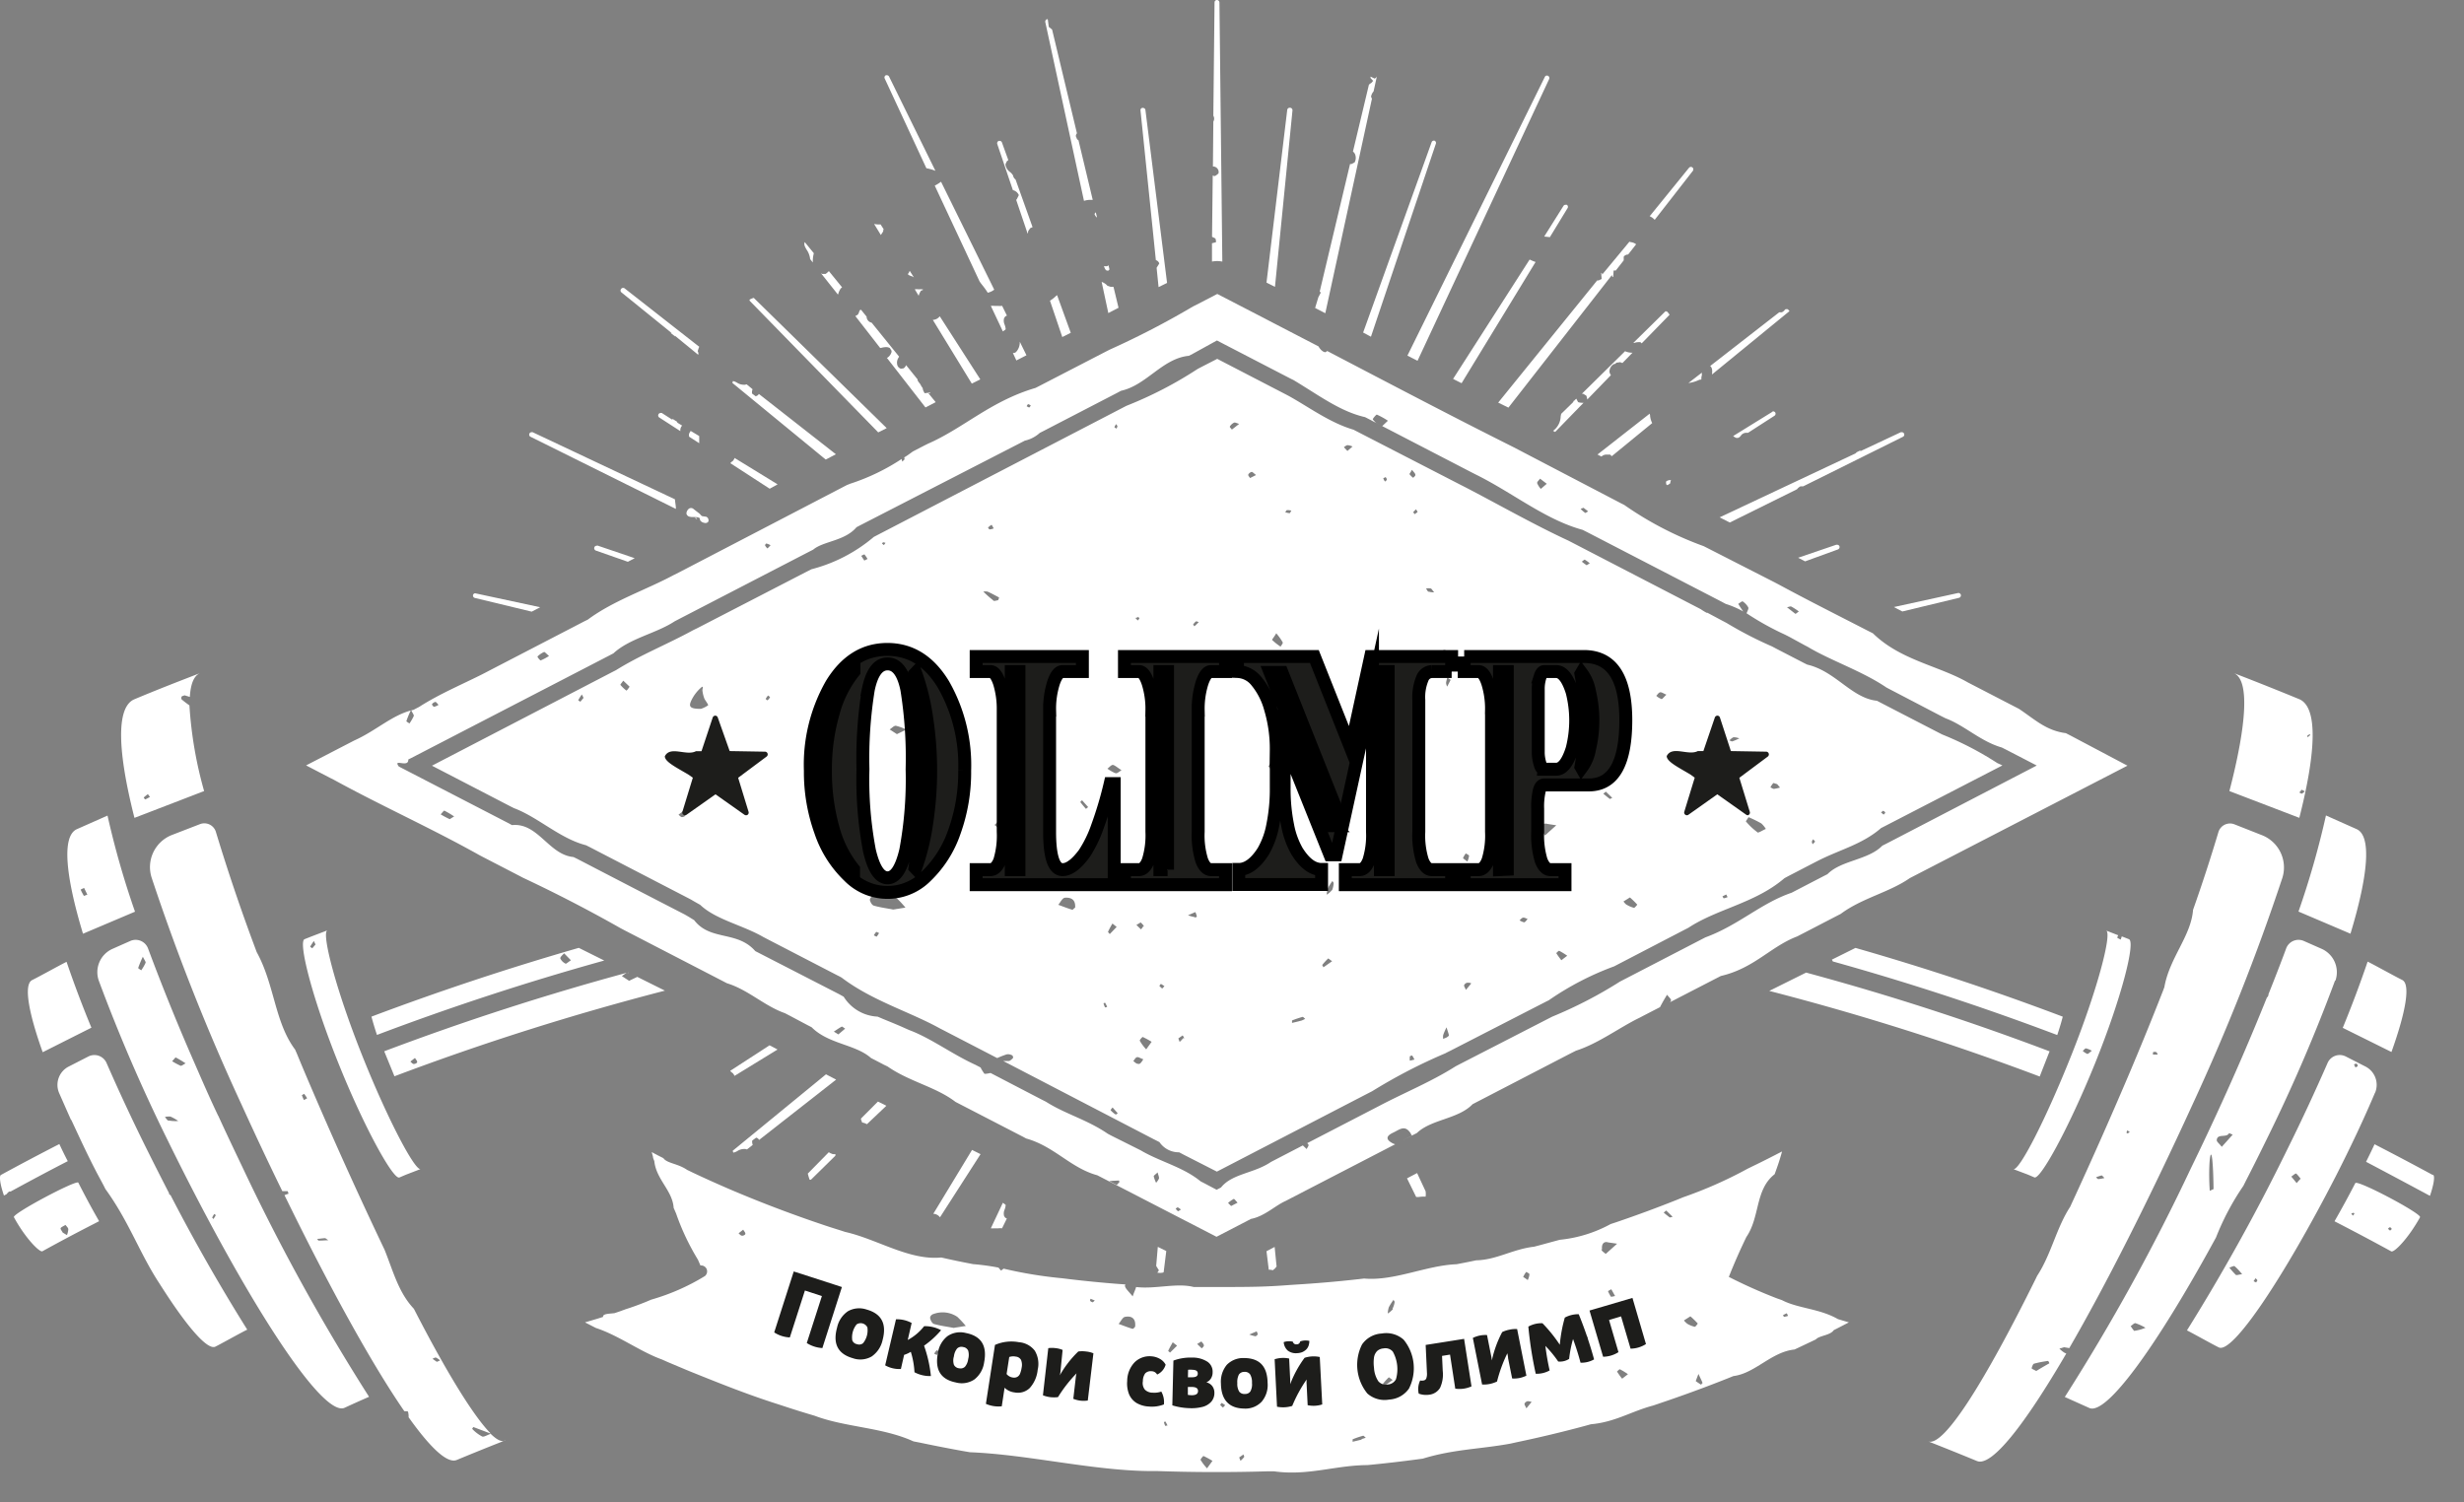 <svg width="82" height="50" fill="none" xmlns="http://www.w3.org/2000/svg"><rect width="100%" height="100%" fill="#808080" stroke="none"/><path d="M66.468 25.395a10.677 10.677 0 00-1.835-.952l-.127-.065-1.912-.988-.13-.068c-.847-.088-1.377-.986-2.323-1.204l-.102-.051-.938-.485-.132-.07a12.865 12.865 0 01-1.514-.782l-.141-.074-.53-.283.044.022h-.03a1.719 1.719 0 01-.198-.121l-4.278-2.216-.136-.07c-1.13-.522-2.394-1.241-3.436-1.78l-.127-.064-3.445-1.774-.136-.07c-.796-.233-1.51-.771-2.174-1.134l-.102-.053-2.258-1.17-.458.235-.195.102c-.746.488-1.54.899-2.369 1.226l-.104.054-8.189 4.25-.113.059a5.224 5.224 0 01-2.075 1.076l-.147.074-3.648 1.884-.144.07c-.847.465-1.757.825-2.564 1.329l-.127.065-6 3.116L17 26.843l.105.053c.799.298 1.53 1.012 2.394 1.233l.136.068 3.352 1.736.14.082.173.097c.517.493 1.412.674 2.098 1.07l.136.071 2.338 1.21c.048.022.093.048.138.073 1.005.765 2.259 1.133 3.256 1.683l.132.068 1.788.926c.104-.047.21-.089.319-.124.06-.009.12.002.172.03.023 0 .048.074.037.089-.011.014-.093.102-.141.102h-.187l5.015 2.606.184.093a.779.779 0 00.657.34l.145.077 1.11.566 5.042-2.612.127-.065c.778-.481 1.59-.903 2.432-1.26.048-.026.096-.051.146-.074l3.146-1.615c.048-.025.096-.05.147-.073a9.65 9.65 0 012.182-1.133l.147-.077 2.18-1.133.144-.074c.969-.637 2.223-.815 3.197-1.651l.127-.068.94-.487.113-.057c.714-.351 1.431-.53 2.033-1.054l.133-.068 3.905-2.017-.04-.02-.13-.059zm-47.155-2.04c-.025-.02-.073-.048-.07-.053.037-.066.077-.129.12-.19l.057.113-.107.13zm1.533-.373a1.17 1.17 0 01-.2-.19c0-.02.062-.09.096-.139l.211.201c-.042.057-.059.09-.101.128h-.006zm1.85 4.212c-.04 0-.077-.051-.116-.08l.155-.121c.031.054.076.096.074.136-.003.04-.076.065-.113.065zm.867-3.72a.906.906 0 01-.238.117c-.358 0-.42-.068-.316-.284.07-.145.166-.277.283-.388.152-.147.079 0 .084.06.01.097.034.192.07.283.04.07.14.198.117.218v-.005zm1.976-.172c-.02 0-.06-.04-.056-.046a.853.853 0 01.076-.11.583.583 0 01.068.054c-.017.042-.051.073-.08.107l-.008-.005zm1.917 3.569c-.03 0-.104-.093-.16-.147.08-.06.162-.116.248-.168 0 0 .076.071.147.14-.088.081-.147.158-.226.18l-.009-.005zm.283-3.014c-.074-.043-.161-.102-.18-.17-.02-.068.081-.116.126-.176l.226.236c-.065.048-.141.127-.16.116l-.012-.006zm5.257-6.402l.074.13a.458.458 0 01-.133.034c-.02 0-.06-.056-.053-.065a.61.61 0 01.124-.093l-.012-.006zm-3.617.59a.455.455 0 01.09.022l-.053.074a.417.417 0 01-.065-.057s.031-.034.04-.034l-.012-.006zm-.615.611l-.102-.156a.534.534 0 01.105-.05c.038.048.073.099.104.152l-.107.054zm.398 12.512s-.054-.025-.082-.04a.847.847 0 01.082-.116l.093.04a.936.936 0 01-.082.122l-.011-.006zm.565-.898c-.22-.042-.438-.07-.647-.13-.062-.017-.118-.12-.133-.193a.187.187 0 01.119-.141.881.881 0 01.785.096c.1.095.194.197.282.303l-.406.065zm.121-5.838l-.24-.156c.068-.042.144-.13.206-.122.12.029.236.071.345.128l-.31.15zm1.07-2.187c0-.04 0-.088.023-.133.048.074.093.15.144.232-.028.046-.048.08-.07.11a1.176 1.176 0 01-.083-.203l-.014-.006zm.528 5.949a.633.633 0 01-.147.125c-.033-.046-.107-.111-.093-.136.014-.026.102-.077.181-.125.042.08.088.133.073.153l-.014-.017zm-.313-4.357s-.054-.028-.082-.045l.381-.442.136.133a3.92 3.92 0 01-.421.371l-.014-.017zm1.912-3.864a3.914 3.914 0 01-.32-.283.357.357 0 01.142 0c.132.057.254.128.38.193 0 .03-.019.062-.03.093-.045.003-.127.037-.158.014l-.014-.017zm.211 7.592c-.045 0-.104-.07-.158-.11.06-.054.11-.128.184-.153.073-.026.113.056.228.116-.101.088-.166.153-.24.164l-.014-.017zm3.877-13.47l.054.083c0 .028-.02.06-.028.087-.026-.017-.071-.036-.071-.053a.457.457 0 01.06-.1l-.015-.017zm-1.47 7.824l.025.08-.071.05-.08-.093.125-.037zm-1.311 7.473a.15.15 0 01-.085-.048v-.068l.141.057c-.002.045-.025.079-.042.076l-.014-.017zm1.412.816s-.057.074-.08.068c-.157-.046-.31-.108-.465-.164.07-.083.133-.224.217-.235.22-.017.37.07.342.348l-.014-.017zm-.082-1.023c-.133-.167-.235-.249-.257-.345-.023-.097.102-.14.16-.207.074.054.204.102.213.164.008.063-.04.215-.102.405l-.014-.017zm.457-2.266a4.66 4.66 0 01-.189-.227s.037-.04.06-.059l.203.227-.074.06zm.633 6.603a.747.747 0 01-.048-.133.306.306 0 01.053-.017c.023.042.046.085.068.133a.158.158 0 01-.06.023l-.013-.006zm.099-2.504c.045-.1.098-.195.15-.283l.14.113-.231.24c-.009-.025-.05-.053-.045-.064l-.014-.006zm.234 6.06a.91.91 0 01-.147-.131.521.521 0 01.068-.09l.17.192c-.018.017-.063.06-.077.034l-.014-.006zm0-11.351a1.409 1.409 0 01-.251-.145c.062-.045.132-.133.186-.125.054.009.15.088.282.176-.09.06-.152.113-.189.1l-.028-.006zm.935 5.098c0 .032-.043.071-.068.105l-.153-.147.142-.085c.056.057.101.096.107.142l-.028-.015zm-.178-10.305c.022 0 .04.04.059.062l-.056.068-.082-.087c.053 0 .084-.032.107-.029l-.028-.014zm0 14.883c-.046 0-.1-.057-.147-.09.04-.046.068-.111.118-.128.051-.017.108.031.215.068-.056.09-.099.156-.15.156l-.036-.006zm.282-.481a1.476 1.476 0 01-.212-.284c-.014-.028.088-.13.096-.127.102.047.201.101.297.161l-.18.25zm.534-2.023a.588.588 0 01-.096-.09s.048-.066.053-.063c.04.023.079.047.116.074l-.073.079zm.697 1.651a.818.818 0 01-.118.125l-.043-.116.144-.1c.034.046.06.1.046.1l-.029-.009zm.373-4.03a1.298 1.298 0 01-.212-.06l.243-.105a.38.38 0 01.04.108c.028.037-.006.07-.043.07l-.028-.014zm0-9.674c0-.02-.048-.051-.04-.063a.463.463 0 01.094-.104s.045 0 .09.028l-.144.139zm4.605 3.75c.02-.034.074-.053.11-.082a.302.302 0 01.026.088c-.01.05-.027.1-.05.144-.03.066-.066.13-.1.193v-.164a.633.633 0 01.054-.165l-.04-.014zm-1.519-7.62c.048 0 .095.005.141.017-.025.04-.042.085-.059.085a.657.657 0 01-.144-.03c.02-.026.037-.069.062-.072zm-.361 4.1c.08.092.153.193.214.3.017.034-.045.096-.07.144a1.874 1.874 0 01-.283-.224c-.002-.017.071-.102.139-.22zm-1.477-6.78c-.023-.033-.08-.084-.068-.101a.334.334 0 01.139-.128c.033-.017.096.02.172.04l-.243.19zm.604 1.612c-.022-.036-.07-.085-.059-.113a.172.172 0 01.116-.09c.028 0 .07.05.144.104l-.2.1zm.754 9.736a.779.779 0 01-.138-.133c0-.017.04-.068.099-.155.033.067.061.137.084.21.009.022-.022.053-.045.078zm.223-.878a.636.636 0 01-.042-.13s.042-.031.065-.045a.541.541 0 01.06.121s-.04.032-.077.054h-.006zm.093-1.04a.902.902 0 01.215-.178c.034 0 .119.077.232.156-.096.06-.198.106-.305.139-.034.006-.088-.077-.136-.116h-.006zm.636 10.24c-.102.03-.206.052-.308.077v-.082c.115-.046.233-.086.353-.119.017 0 .048.034.085.065a.92.92 0 01-.125.06h-.005zm.734-1.772c0-.029-.045-.068-.034-.083a2.01 2.01 0 01.198-.215l.127.094-.291.204zm.282-2.567a.67.67 0 01-.17.148.831.831 0 01.035-.21c.046-.087.099-.17.158-.25 0 .026.04.054.037.077a.72.72 0 01-.051.235h-.009zm.167-3.065a.414.414 0 01-.04-.107s.046-.032.071-.046c.025-.014.02.054.031.08l-.062.073zm.234-11.679c.04-.025.08-.065.122-.068a.528.528 0 01.166.045l-.17.148-.118-.125zm.342 9.271c-.031 0-.07-.048-.104-.073.047-.034.087-.085.14-.1.054-.014.085.043.164.086a.912.912 0 01-.18.087h-.02zm.762.408a.531.531 0 01-.14-.11c.041-.034.084-.097.126-.097.098.014.193.042.283.083-.175.09-.226.136-.249.124h-.02zm.26-8.543a.39.39 0 01-.054-.102l.082-.04c.014.029.04.057.037.08-.003.022-.023.042-.045.062h-.02zm.339 11.121l-.248-.139c.132-.04.262-.088.395-.119.03 0 .073.043.113.068l-.26.19zm.55-11.52c.063.082.114.121.125.172.011.051-.045.074-.07.11a.565.565 0 01-.125-.124c.006-.023.05-.074.09-.159h-.02zm-.058 19.68a.748.748 0 010-.139c0-.017.076-.037.08-.03.027.042.052.086.073.132l-.153.037zm.164-18.189c-.017-.022-.054-.056-.048-.068a.584.584 0 01.093-.093l.051.09-.096.071zm.455 2.58c-.037-.019-.054-.07-.077-.107a.42.42 0 01.147 0c.037 0 .06.063.122.13a.681.681 0 01-.173-.022h-.02zm.655 14.793c-.02.043-.108.063-.164.09a.401.401 0 010-.127c.03-.088.069-.175.113-.257.048.178.09.246.07.294h-.02zm-.031-11.634a.332.332 0 01-.037-.124c.009-.06.023-.12.042-.179l.11.08-.115.223zm-.1-1.04c-.05-.022-.078-.087-.115-.132.045-.017.096-.051.138-.046.085.031.166.07.243.117-.155.025-.223.062-.265.062zm.625 6.754a.675.675 0 01.096-.162c.037.026.104.051.107.08a.652.652 0 01-.056.192c-.08-.065-.153-.107-.147-.124v.014zm.099 4.38c-.031-.077-.07-.123-.06-.157a.145.145 0 01.105-.082c.04 0 .087 0 .133.023l-.178.215zm1.663-8.343a.563.563 0 01.113-.068l.065.068a.602.602 0 01-.122.06s-.036-.054-.056-.074v.014zm.282 6.096a.468.468 0 01-.16-.068c.036-.031.067-.076.112-.088.045-.011.088.02.156.04-.037.04-.068.102-.097.102l-.01.014zm.565-3.037c-.028-.192.068-.283.2-.24l.297.045-.378.34c-.023-.063-.11-.105-.116-.159l-.003.014zm.308 1.587a.96.96 0 01-.113-.204s.073-.043.11-.063c.037.066.076.133.124.224a.671.671 0 01-.118.028l-.003.015zm.358 2.71a2.618 2.618 0 01-.17-.237s.08-.085.097-.077c.093.048.183.103.268.164l-.195.15zm.842-13.146a1.557 1.557 0 01-.161-.119c.034-.023.085-.074.099-.065a1 1 0 01.166.122c-.062.03-.104.068-.104.062zm.773 7.778c-.076-.053-.146-.116-.22-.175l.085-.068.215.207c-.04.014-.08.045-.09.037h.01zm.81 3.626a.928.928 0 01-.25-.104c-.046-.023-.074-.071-.11-.108l.217-.136c.086.076.168.156.245.24 0 0-.09.114-.112.108h.01zm.913-6.948a.566.566 0 01-.18-.11c.042-.04.078-.108.13-.117.05-.008.112.04.208.08-.085.073-.136.155-.17.147h.012zm2.064 6.631s-.042-.065-.04-.068l.125-.062.045.088a.58.58 0 01-.141.042h.011zm.282-5.223c-.022 0-.059-.023-.09-.034a.452.452 0 01.13-.105c.037 0 .093 0 .198.037-.076.04-.154.073-.235.102h-.003zm.848 3.028a2.206 2.206 0 01-.393-.369l.09-.138c.145.06.287.13.424.207.06.053.11.115.152.184-.104.042-.245.141-.285.116h.012zm.55-1.448c-.04 0-.082-.034-.124-.05a.592.592 0 01.096-.145c.017 0 .082.023.127.037l.096.113c-.068.02-.137.035-.206.045h.011zm1.282 1.841a.202.202 0 01-.028-.085.205.205 0 01.045-.079l.065.077-.082.087zm2.36-.985l-.087-.074.076-.057c.023.02.063.04.065.063.003.022-.036.045-.053.068zm-7.09 6.232l-.178.093.178-.093zM43.978 11.589l.178.093-.178-.093zM32.723 35.58l.25.128-.25-.128zm36.143-11.12l-.116-.06c-.66-.088-1.02-.448-1.562-.81l-.144-.074-1.411-.73-.139-.072c-.99-.566-2.245-.739-3.165-1.637l-.178-.09c-.991-.51-2.002-1.017-2.937-1.524l-.146-.077-2.22-1.133-.152-.077c-.94-.34-1.83-.803-2.649-1.376a2.337 2.337 0 01-.147-.074l-3.357-1.753-.141-.074c-2.096-1.048-4.157-2.133-6.235-3.218-.025.02-.042.037-.062.04-.073 0-.17-.088-.226-.193l-1.64-.85-.15-.079-1.579-.816-.706.366-.101.05c-.897.53-1.823 1.01-2.773 1.437l-.099.05-2.259 1.168-.11.056c-1.497.44-2.395 1.34-3.578 1.856l-.124.062-.251.13-.133.069c-.09.067-.18.133-.282.195 0 .028.02.057 0 .076a1.84 1.84 0 01-.07.066c0-.032-.023-.066-.015-.091a7.053 7.053 0 01-1.72.827l-.11.045-5.56 2.893-.197.099c-.935.501-2.008.85-2.86 1.484l-.11.054-3.076 1.595-.115.06c-.684.365-1.579.724-2.31 1.195l-.19.099c-.691.15-1.228.688-1.976 1.022l-.116.06-1.482.767.807.42.108.054c1.61.883 3.222 1.6 4.857 2.515l.118.062 1.211.626.113.06a47.35 47.35 0 013.253 1.682l.125.066L24 32.623l.192.1c.709.217 1.245.756 1.929.996l.192.1.565.3.132.068c.565.566 1.463.566 1.977 1.025l.133.068.305.159.113.054c.722.504 1.617.682 2.259 1.178l.143.074 2.11 1.09.099.054c.943.264 1.48.983 2.366 1.224l.127.065 3.843 1.983 1.028-.533.118-.062c.45-.085.808-.445 1.155-.598l.167-.087 3.479-1.8a.402.402 0 01-.113-.047c-.204-.116-.187-.23.036-.335.223-.104.399-.283.596.026 0 .023.028.045.04.068l-.322.164.37-.192.113-.057c.483-.462 1.378-.462 1.855-.96l.121-.063 3.126-1.62.19-.096c.745-.238 1.462-.78 2.111-1.094l.195-.102.494-.255a5.85 5.85 0 01.235-.413c.045.065.15.155.13.195a.327.327 0 01-.032.054l1.497-.773.195-.1c1.115-.26 1.654-.98 2.541-1.317l.192-.099 1.13-.586.127-.065c.711-.53 1.606-.709 2.298-1.19l.116-.06 7.127-3.682-1.934-1.023zm-9.25-4.272c.086.048.169.102.248.161-.062.045-.107.085-.113.08-.093-.069-.184-.145-.282-.219.056-.008.11-.04.146-.022zm-6.919-3.29l.156.12c-.034.017-.088.06-.102.05a1.132 1.132 0 01-.15-.132l.096-.037zm-1.445-.968l.223.17c-.082.07-.139.122-.198.17a.636.636 0 01-.121-.19c-.009-.045.062-.099.096-.15zm-17.036-2.478c.029 0 .057.025.088.042-.017.023-.034.065-.054.065-.02 0-.056-.025-.084-.04.017-.025.033-.067.05-.067zm-8.71 4.637a.59.59 0 01.138.056l-.102.108a.358.358 0 01-.079-.096c-.009-.029.031-.071.042-.068zm-7.396 3.608c.02 0 .082.066.161.134a1.66 1.66 0 01-.282.15.384.384 0 01-.105-.13.76.76 0 01.226-.154zm-3.62 1.663c.026 0 .06.054.105.097a.447.447 0 01-.15.065c-.023 0-.076-.071-.068-.085a.178.178 0 01.113-.077zm-.822.284h.02c.051.104.093.152.082.184-.04.087-.088.17-.144.249-.037-.028-.107-.062-.101-.08.04-.119.088-.235.143-.348v-.005zm1.296 3.617a3.036 3.036 0 01-.299-.159c.04-.042.108-.13.122-.124a3 3 0 01.327.195c-.087.048-.15.096-.15.088zM27.9 34.426l-.15-.094c.088-.056.172-.119.266-.167.017 0 .073.046.11.068l-.226.193zm9.264 5.01l-.245-.127c.104-.014.211-.014.319-.022l.017.05-.09.1zm1.412-.226a.567.567 0 01-.102.153 1.047 1.047 0 01-.079-.215c0-.026.057-.06.13-.13.02.093.054.147.043.192h.008zm.63 1.105a.63.63 0 01-.082-.09c.025-.018.06-.049.073-.043a.46.46 0 01.102.073.733.733 0 01-.102.06h.009zm1.765-.178l-.102-.102a.99.99 0 01.192-.136c.017 0 .082.082.124.127l-.214.11zm21.81-12.062l-.139.07c-.471.482-1.366.482-1.824.947l-.11.056-.951.493-.13.068c-1.04.357-1.757 1.077-2.875 1.488l-.141.073-2.561 1.326-.133.068c-.717.456-1.473.847-2.259 1.17l-.133.068-2.959 1.52-.121.063c-.808.513-1.694.873-2.519 1.306l-.104.054-2.321 1.201a.119.119 0 01.048.06c0 .036-.037.079-.065.135l-.127-.121-.901.467-.158.082c-.565.385-1.29.385-1.663.85l-.082.043-.065.033-.124-.065-.283-.15-.127-.065c-.55-.453-1.268-.632-1.892-.974l-.099-.057-.974-.487-.124-.066c-.695-.475-1.412-.654-2.056-1.065l-.15-.076-1.694-.881s-.194.045-.209.02a1.736 1.736 0 01-.124-.201l.082.042-.093-.05c-.048-.026-.099-.049-.147-.077-.782-.354-1.496-.895-2.216-1.162l-.147-.065c-.243-.11-.486-.207-.726-.306l-.178-.076a1.408 1.408 0 01-1.13-.663l-.143-.08-2.657-1.365-.142-.073c-.601-.689-1.496-.329-2.033-1.029l-.178-.11-.138-.08c-1.26-.648-2.465-1.274-3.575-1.85l-.127-.062c-.821-.073-1.18-1.152-2.047-1.062l-.096-.054-3.589-1.855-.082-.043c-.203-.283.334.063.317-.232l.101-.05 6.596-3.414.13-.068c.537-.499 1.432-.666 2.036-1.065l.141-.074 4.34-2.246.133-.068c.336-.284 1.053-.284 1.44-.745l.136-.071 5.34-2.745.126-.065a1.09 1.09 0 00.497-.258l.122-.062 2.456-1.272.127-.068c.847-.184 1.381-1.082 2.26-1.164l.146-.077.785-.433.124.065 2.324 1.204.102.05c.847.508 1.553 1.046 2.38 1.233l.136.07.384.202-.147-.076a.924.924 0 01-.116-.12c-.014-.016.116-.17.136-.16.127.057.25.125.367.203-.08.074-.15.144-.19.178l2.971 1.539.127.065c1.24.609 2.316 1.507 3.572 1.85l.139.07 4.478 2.317.144.077c.203.064.399.148.584.252a3.017 3.017 0 01-.166-.252s.13-.096.144-.085c.078.05.143.12.189.201.017.04-.017.1-.057.196.407.27.834.507 1.277.71l.14.071.52.284.102.053c.746.45 1.821.81 2.615 1.352l.133.07 1.694.884.141.071c.627.232 1.166.77 1.872.972l.178.09.985.51-5 2.598z" fill="#fff"/><path d="M32.104 25.644a5.857 5.857 0 01-.341 2.034 3.72 3.72 0 01-.935 1.479 1.807 1.807 0 01-1.99.402 1.807 1.807 0 01-.59-.402 3.684 3.684 0 01-.936-1.479 5.855 5.855 0 01-.344-2.034 5.412 5.412 0 01.703-2.872c.472-.773 1.09-1.159 1.86-1.159.772 0 1.39.386 1.862 1.16.499.871.745 1.866.711 2.871zm-4.382 1.913a6.92 6.92 0 01-.251-1.913 6.751 6.751 0 01.257-1.914c.132-.504.368-.973.691-1.38v-.045a3.369 3.369 0 00-.895 1.382 5.49 5.49 0 00-.336 1.957 5.559 5.559 0 00.328 1.947c.18.527.485 1.002.89 1.385v-.049a3.688 3.688 0 01-.684-1.37zm2.632-1.958a14.33 14.33 0 00-.175-2.654c-.116-.567-.33-.85-.641-.85s-.523.283-.641.85a14.291 14.291 0 00-.178 2.651c-.026.907.046 1.814.214 2.706.141.606.342.912.605.912.262 0 .46-.306.604-.912a12.96 12.96 0 00.212-2.703zm.482 1.816a11.614 11.614 0 000-3.541 7.556 7.556 0 00-.364-1.476l-.022.023c.3 2.14.3 4.31 0 6.45l.022.023c.17-.48.293-.975.364-1.48zm4.094-3.779v4.042c0 .85.145 1.264.433 1.264.22 0 .46-.182.723-.538.18-.278.327-.577.434-.89.171-.47.314-.95.427-1.436h.133v3.365h-4.594v-.501h.474c.127 0 .231-.1.31-.3.093-.313.132-.638.116-.964v-4.042a2.967 2.967 0 00-.124-.906c-.085-.253-.184-.38-.302-.38h-.474v-.501h3.535v.501h-.658c-.119 0-.22.127-.305.38-.09.293-.134.599-.127.906zm-1.019 5.306V22.35h-.257v6.592h.257zm5.964-5.306v4.042c-.016.324.025.648.119.958.079.204.183.306.31.306h.48v.501h-3.363v-.501h.483c.127 0 .232-.102.31-.306.095-.31.135-.634.12-.958v-4.042a2.875 2.875 0 00-.128-.906c-.085-.253-.183-.38-.302-.38h-.483v-.501h3.363v.501h-.48c-.118 0-.217.127-.302.38-.09.293-.133.599-.127.906zm-1.02 5.306V22.35H38.6v6.592h.257zm9.455-6.592h-.661a.352.352 0 00-.314.23 1.624 1.624 0 00-.118.716v4.382c-.016.324.024.648.118.958.08.204.184.306.314.306h.66v.501h-3.538v-.501h.475c.13 0 .231-.102.31-.306.094-.31.135-.634.119-.958v-4.767l-1.209 5.538h-.206l-1.525-3.805v1.564c-.004.426.035.852.119 1.27.055.297.16.585.308.849.254.405.525.609.819.609v.501h-2.756v-.501c.282 0 .564-.204.819-.609.15-.264.255-.55.31-.85.084-.418.124-.843.119-1.269v-1.23a4.68 4.68 0 00-.19-1.385 2.436 2.436 0 00-.477-.931.848.848 0 00-.624-.315v-.498h2.559l1.211 3.048.663-3.048h2.694v.501zm-3.912 5.127v-.736l-1.736-4.363h-.395l2.033 5.1h.099zm1.542-5.127v6.592h.257V22.35h-.257zm2.787-.501h3.987c.926 0 1.39.704 1.392 2.113 0 1.443-.411 2.163-1.234 2.161H51.39c-.074 0-.13.063-.164.19a2.38 2.38 0 00-.053.606v.76c-.015.323.024.646.115.957.08.204.181.306.31.306h.484v.501h-3.355v-.501h.477c.13 0 .235-.102.314-.306.094-.31.134-.634.118-.958v-4.042a2.875 2.875 0 00-.127-.906c-.084-.253-.186-.38-.305-.38h-.477v-.501zm1.435 7.081v-6.58h-.26v6.592l.26-.012zm1.228-3.33h.4c.21 0 .388-.228.529-.678a3.843 3.843 0 000-1.895c-.141-.45-.32-.677-.528-.677h-.401c-.054 0-.102.06-.138.176a1.315 1.315 0 00-.06.419v2.07c-.002.139.018.277.06.409.028.116.076.175.138.175zm1.508-.672c.15-.627.15-1.28 0-1.907a1.446 1.446 0 00-.266-.623l-.02.034a7.67 7.67 0 01.125 1.544 7.71 7.71 0 01-.124 1.54l.02.035c.136-.184.227-.397.265-.623z" fill="#1D1D1B" stroke="#000" stroke-width=".43" stroke-miterlimit="10"/><path d="M58.167 27.132a.093.093 0 01-.054-.017l-.963-.68-.96.68a.088.088 0 01-.104 0 .09.09 0 01-.034-.1l.347-1.133-.15-.11c-.423-.25-.782-.428-.782-.61.181-.359.718 0 1.034-.166h.186l.381-1.116a.093.093 0 01.085-.063.088.088 0 01.085.063l.364 1.116 1.178.02a.09.09 0 01.082.062.091.091 0 01-.029.099l-.949.708.348 1.133a.09.09 0 01-.065.114zm-33.339 0a.093.093 0 01-.054-.017l-.963-.68-.963.68a.088.088 0 01-.104 0 .09.09 0 01-.034-.1l.347-1.133-.15-.105c-.423-.249-.782-.427-.782-.608.181-.36.718 0 1.034-.168h.186l.373-1.121a.094.094 0 01.085-.063.088.088 0 01.084.063l.396 1.116 1.177.02a.09.09 0 01.054.161l-.949.708.347 1.133a.091.091 0 01-.034.1.085.085 0 01-.05.014z" fill="#1D1D1B"/><path d="M61.027 44.267l.102-.051.4-.207-.183-.054-.18-.054c-.616-.354-1.333-.354-1.864-.632l-.184-.065a16.992 16.992 0 01-1.584-.708 19.101 19.101 0 01.584-1.328c.461-.677.283-1.575.941-2.09l.068-.19c.068-.19.127-.378.178-.567-.316.164-.633.326-.955.481l-.192.094c-.687.375-1.404.692-2.143.949l-.2.082c-.661.264-1.328.51-2.002.74l-.212.07a4.44 4.44 0 01-1.694.524l-.212.057-.426.116-.212.056c-.72.083-1.257.442-1.932.454l-.214.045-.218.043-.217.042c-1.005.037-2.081.567-3.078.476l-.22.025c-.695.078-1.39.137-2.087.179l-.209.014c-.788.062-1.324.062-2.095.065h-1.059c-.565-.147-1.282.077-1.92 0-.017.077-.068.17-.113.312-.133-.167-.237-.25-.257-.346 0-.017 0-.034.017-.054h-.02l-.206-.014a39.122 39.122 0 01-1.669-.164l-.211-.026a14.25 14.25 0 01-1.949-.32l-.087.066c-.023-.032-.062-.069-.082-.1a7.671 7.671 0 00-.847-.116l-.215-.042c-.209-.04-.418-.085-.627-.13l-.217-.049c-1.067.105-2.143-.614-3.194-.85l-.211-.068a20.047 20.047 0 01-.627-.204l-.206-.07a41.93 41.93 0 01-2.824-1.088l-.11-.048a37.578 37.578 0 01-1.09-.493l-.198-.096c-.308-.213-.666-.213-.788-.389l-.195-.099-.194-.102.042.15c0 .051.028.102.045.15.065.615.605.975.644 1.556l.082.19c.186.536.43 1.05.726 1.535l.084.193a.197.197 0 01.215.245.198.198 0 01-.068.106 7.185 7.185 0 01-1.784.784l-.175.074a9.207 9.207 0 01-.69.25l-.177.065-.184.062c-.215.022-.392.022-.378.124l-.198.063-.404.119.181.093.183.094c.76.249 1.477.79 2.197 1.048l.184.082.565.238.192.08c1.042.419 1.937.778 2.95 1.098l.2.066c.264.087.529.17.791.249l.207.062c1.013.383 2.259.383 3.28.85l.215.042c.486.102.972.197 1.457.284l.212.036c1.943.077 4.092.618 6.032.627h.22a57.07 57.07 0 003.654.008h.209c1.129.159 2.038-.201 3.106-.207l.206-.02c.48-.048.957-.104 1.431-.167l.21-.028c1.033-.317 1.928-.317 2.922-.501l.206-.046a40.78 40.78 0 002.259-.54l.206-.057c.808-.071 1.344-.431 2.075-.624l.206-.07a45.256 45.256 0 002.26-.828l.203-.082c.72-.088 1.26-.804 2.033-.884l.104-.048.506-.24.101-.049c.119-.13.478-.13.596-.308zm-36.332-3.142c-.042 0-.08-.05-.116-.08l.153-.121c.034.054.076.096.073.136-.003.04-.073.068-.11.065zm6.475 3.966l-.082-.04a.877.877 0 01.084-.116l.094.04a.944.944 0 01-.096.124v-.008zm.564-.898c-.22-.043-.44-.07-.65-.13-.061-.017-.118-.12-.129-.193-.011-.074.068-.133.119-.142a.873.873 0 01.785.097c.1.095.194.196.282.303l-.407.065zm4.628-.853a.158.158 0 01-.084-.048c0-.014 0-.045.017-.068l.14.057c-.03.022-.056.06-.073.06zm1.412.816s-.056.074-.082.068c-.158-.045-.31-.108-.466-.164.074-.082.133-.224.218-.235.209-.04.361.048.333.325l-.003.006zm1.005 3.303a.797.797 0 01-.045-.13.158.158 0 01.051-.02c.026.042.045.085.07.133-.028 0-.07.014-.073.011l-.003.006zm.158-2.445c-.02-.02-.064-.048-.059-.06.045-.098.1-.194.15-.282l.144.113-.234.23zm1.045-.37c.029.042.077.081.082.127.006.045-.045.07-.07.105l-.153-.148.141-.085zm.187 4.223a1.672 1.672 0 01-.215-.283c0-.029.088-.13.096-.128.103.048.203.102.3.162l-.181.249zm.53-2.023a.567.567 0 01-.093-.09s.048-.066.051-.063c.04.022.08.046.116.074l-.074.08zm.7 1.652a.846.846 0 01-.12.124c0-.03-.02-.06-.04-.116l.141-.099c.011.034.034.065.023.085l-.003.006zm.39-4.023a1.237 1.237 0 01-.214-.06l.245-.104c.02.033.032.07.037.108a1.006 1.006 0 00-.068.056zm3.533 3.434c-.102.028-.206.05-.308.076v-.082a3.12 3.12 0 01.353-.12c.014 0 .045.035.085.066a.847.847 0 01-.144.045l.014.015zm.734-1.774c0-.028-.042-.068-.031-.082a2.09 2.09 0 01.195-.215c.044.029.086.06.127.093l-.291.204zm.3-2.566a.738.738 0 01-.173.147.838.838 0 01.037-.21c.046-.086.099-.17.158-.249 0 .026.037.054.034.077a.652.652 0 01-.07.22l.013.015zm4.34-1.077a.606.606 0 01.098-.161c.037.026.102.051.105.08a.566.566 0 01-.057.192c-.093-.07-.166-.11-.16-.11h.013zm.101 4.38c-.034-.077-.07-.122-.062-.156a.15.15 0 01.107-.082c.037 0 .085.014.13.023l-.175.215zm1.954-2.246a.454.454 0 01-.158-.069c.037-.03.068-.076.11-.087.042-.012.087.02.155.04-.056.039-.093.101-.121.101l.014.014zm.565-3.037c-.026-.193.067-.283.2-.24l.3.044-.379.34c-.07-.062-.135-.09-.144-.158l.023.014zm.307 1.586a1.087 1.087 0 01-.11-.204s.071-.042.11-.062l.125.224a.763.763 0 01-.147.028l.023.014zm.36 2.711a2.629 2.629 0 01-.17-.238s.082-.085.096-.076c.093.048.183.103.268.164l-.195.15zm1.603-5.354a3.446 3.446 0 01-.22-.175l.084-.068.212.206c-.036.015-.09.032-.099.015l.023.022zm.565 3.521a.44.44 0 01-.11-.107l.214-.136c.087.075.169.155.246.24 0 0-.076.114-.102.108a.874.874 0 01-.277-.119l.029.014zm.491 2.051c-.07-.045-.141-.088-.209-.139 0 0 .017-.048.09-.238.071.153.11.227.139.306-.02.003-.04.032-.048.057l.028.014zm2.736-2.266s-.045-.065-.042-.065a1.08 1.08 0 01.127-.065l.042.087a.56.56 0 01-.155.032l.028.011z" fill="#fff"/><path d="M28.018 42.833l-.65 2.031a1.085 1.085 0 01-.519-.167l.503-1.564-.565-.184-.502 1.561a1.034 1.034 0 01-.52-.167l.65-2.028.522.167 1.081.351zm.373 2.371c-.505-.139-.683-.481-.534-1.02a.876.876 0 01.362-.546.764.764 0 01.618-.057c.503.14.68.48.534 1.02a.892.892 0 01-.364.544.756.756 0 01-.616.06zm.13-.47a.204.204 0 00.2-.031.676.676 0 00.145-.527.25.25 0 00-.262-.137.247.247 0 00-.097.038.686.686 0 00-.144.53.204.204 0 00.155.127h.003zm2.231.051c.116.327.193.666.228 1.011a1.09 1.09 0 01-.547-.127 2.756 2.756 0 00-.122-.68c-.07.043-.145.077-.223.102l-.107.47a.962.962 0 01-.523-.122l.36-1.532c.18-.007.361.035.521.122l-.13.566c.212-.113.398-.27.546-.459.196-.005.39.04.564.133a2.995 2.995 0 01-.567.516zm1.07 1.226c-.514-.098-.717-.424-.61-.977a.87.87 0 01.319-.566.75.75 0 01.613-.105c.512.1.714.426.607.977a.868.868 0 01-.322.567.752.752 0 01-.607.105zm.093-.475a.214.214 0 00.198-.049.488.488 0 00.107-.255.515.515 0 000-.283.212.212 0 00-.167-.119.208.208 0 00-.2.048.5.5 0 00-.107.261.469.469 0 000 .283.219.219 0 00.16.114h.01zm1.994-.867a.735.735 0 01.528.283c.114.192.148.42.096.637a1.057 1.057 0 01-.263.604.564.564 0 01-.508.147.564.564 0 01-.33-.156l-.094.618a1.03 1.03 0 01-.528-.082l.302-1.96c.25-.11.528-.141.797-.091zm-.108.479a.409.409 0 00-.214.014l-.088.566a.32.32 0 00.203.116c.049.01.1.004.145-.017a.212.212 0 00.096-.102.85.85 0 00.056-.204.446.446 0 00-.02-.263.223.223 0 00-.178-.11zm2.4 1.462a.907.907 0 01-.482-.057l.079-.683a.924.924 0 01.028-.164 4.53 4.53 0 00-.616.79.999.999 0 01-.502-.06l.178-1.569a.866.866 0 01.242 0c.081.008.16.028.235.06l-.068.68c0 .067-.017.124-.025.164.166-.293.373-.56.615-.793a.948.948 0 01.254 0 .863.863 0 01.249.06l-.187 1.571zm2.033.2a.904.904 0 01-.412-.119.629.629 0 01-.245-.283.975.975 0 01-.065-.447c0-.23.087-.45.242-.618a.706.706 0 01.565-.204.66.66 0 01.282.085c.08.045.147.111.19.193a.51.51 0 01-.283.328.212.212 0 00-.18-.11.26.26 0 00-.215.07.437.437 0 00-.079.261.349.349 0 00.068.283.364.364 0 00.262.1.693.693 0 00.283-.037.71.71 0 01.087.428c-.159.062-.33.086-.5.07zm1.344.054a2.131 2.131 0 01-.564-.093l.036-1.49c.202-.074.416-.108.63-.1a.902.902 0 01.506.14.397.397 0 01.169.35.374.374 0 01-.056.205.305.305 0 01-.153.127c.08.02.15.065.2.13a.372.372 0 01.068.23.434.434 0 01-.101.283.584.584 0 01-.283.173 1.47 1.47 0 01-.452.045zm.077-.43c.141 0 .212-.043.214-.136.003-.094-.065-.136-.2-.14h-.138v.264c.04.007.082.01.124.012zm-.122-.598h.139c.124 0 .189-.037.189-.122 0-.085-.057-.125-.18-.127a.538.538 0 00-.142 0l-.006.249zm1.895 1.042c-.522 0-.788-.283-.796-.83a.883.883 0 01.195-.626.76.76 0 01.564-.226c.523 0 .785.269.794.83a.853.853 0 01-.198.623.742.742 0 01-.559.23zm0-.487a.203.203 0 00.184-.085.49.49 0 00.053-.283.513.513 0 00-.062-.283.21.21 0 00-.186-.083.214.214 0 00-.187.088.54.54 0 00-.053.284.495.495 0 00.062.283.213.213 0 00.183.08h.006zm2.575.349a.943.943 0 01-.485.025l-.034-.688a1.037 1.037 0 010-.167c-.191.275-.352.57-.48.88-.164.051-.338.06-.506.026l-.079-1.58a.948.948 0 01.483-.023l.034.69c.003.056.003.11 0 .165.119-.314.28-.61.48-.88a.99.99 0 01.505-.026l.082 1.578zm-.734-2.097a.537.537 0 01.305-.017c0 .057-.01.114-.028.167a.342.342 0 01-.082.125.489.489 0 01-.127.082.531.531 0 01-.172.034.442.442 0 01-.308-.085.414.414 0 01-.136-.283c.05-.017.1-.027.153-.028a.521.521 0 01.152.014.11.11 0 00.124.088.113.113 0 00.12-.102v.005zm2.962 1.935a.865.865 0 01-.726-.201 1.51 1.51 0 01-.178-1.632.849.849 0 01.656-.365.87.87 0 01.728.204 1.501 1.501 0 01.178 1.629.86.86 0 01-.658.365zm-.056-.501a.33.33 0 00.282-.176 1.204 1.204 0 00-.105-.918.322.322 0 00-.31-.107.355.355 0 00-.212.087.397.397 0 00-.104.21 1.279 1.279 0 000 .349.893.893 0 00.144.447.328.328 0 00.305.108zm2.549-1.519l.246 1.581a.97.97 0 01-.54.076l-.174-1.133-.266.043.023.498c.023.194-.009.39-.09.567a.486.486 0 01-.365.227.7.7 0 01-.344-.037.668.668 0 01.048-.437.307.307 0 00.113 0 .115.115 0 00.09-.067.448.448 0 00.023-.185l-.043-.931.528-.083.751-.119zm2.073 1.224a.915.915 0 01-.474.094l-.136-.675c0-.068-.02-.121-.023-.164-.147.3-.263.616-.344.94a1.011 1.011 0 01-.497.1l-.308-1.55a.937.937 0 01.472-.096l.135.68c.013.054.02.109.026.164a3.64 3.64 0 01.344-.943.944.944 0 01.243-.08.886.886 0 01.254-.02l.308 1.55zm.311-.062a12.891 12.891 0 01-.246-1.57.904.904 0 01.469-.113c.214.22.408.46.578.717.027-.306.082-.609.167-.904a.944.944 0 01.463-.113c.2.49.371.993.511 1.504a.845.845 0 01-.451.11 8.854 8.854 0 00-.249-.787 3.802 3.802 0 00-.13.66.563.563 0 01-.364.088 3.73 3.73 0 00-.427-.519c.034.275.081.547.142.816a.875.875 0 01-.463.11zm3.219-2.524l.449 1.535a.964.964 0 01-.512.153l-.316-1.074-.4.12.313 1.07a.963.963 0 01-.511.153l-.452-1.538.514-.15.915-.27z" fill="#1D1D1B"/><path d="M20.914 32.366l-.048.015a.076.076 0 01.048 0v-.015zm-7.624 6.822l.22-.094.486-.187c-.19.051-1.09-1.637-1.957-3.815-.867-2.179-1.344-4.034-1.146-4.128l-.534.204-.223.088c-.22.085.251 1.955 1.13 4.139.878 2.184 1.826 3.866 2.021 3.792h.003zm-2.897-7.629c-.025-.017-.073-.048-.07-.054.036-.065.081-.127.12-.19l.057.117-.107.127zm-8.417 6.515A90.08 90.08 0 00.03 39.103c-.062.036-.028.311.102.685l.09-.048c.028-.043.082-.09.096-.085a.12.12 0 01.034 0c.63-.343 1.265-.683 1.903-1.011a13.32 13.32 0 01-.28-.57zm18.96-5.433l-.24-.156a1.73 1.73 0 01.159-.11 88.303 88.303 0 00-8.068 2.612l.34.832a87.424 87.424 0 019.001-2.85l-.92-.458-.271.13zM13.77 35.41c-.04 0-.076-.051-.113-.08l.153-.121c.03.053.076.096.073.136-.003.04-.076.065-.113.065zm-6.508 1.725c-.283-.592-.537-1.179-.785-1.748a72.29 72.29 0 01-1.548-3.816.441.441 0 00-.593-.255l-.596.264a.849.849 0 00-.451 1.06 55.999 55.999 0 002.278 5.282c2.581 5.264 5.148 9.272 5.902 8.929.27-.125.542-.247.813-.365a68.764 68.764 0 01-4.202-7.618c-.27-.566-.545-1.141-.818-1.739v.006zM4.7 32.293c-.033-.026-.104-.063-.101-.08.045-.127.097-.252.155-.373.057.119.105.172.09.204-.04.087-.088.17-.144.249zm.913 5.008c-.054-.02-.085-.082-.125-.128a.677.677 0 01.181-.014c.093.04.18.09.263.148a1.237 1.237 0 01-.32-.017v.011zm.415-1.824a2.531 2.531 0 01-.3-.159c.043-.042.108-.13.122-.125.112.06.221.125.327.196-.076.037-.127.085-.15.076v.012zM7.1 40.576c0-.023-.043-.046-.037-.057a.593.593 0 01.068-.116c.017 0 .05.037.048.045-.024.043-.05.085-.08.125v.003zm-4.058-6.374a36.706 36.706 0 01-.827-2.192c-.204.099-.943.51-1.147.608-.282.145-.127 1.06.353 2.4l1.621-.816zm1.451-3.861a28.76 28.76 0 01-.915-3.198l-1.022.453c-.505.23-.378 1.547.206 3.479l1.731-.734zM2.8 29.553l.107.221-.115.043c-.037-.068-.077-.136-.108-.21a.802.802 0 01.119-.056l-.003.003zm3.993-3.226a13.457 13.457 0 01-.489-2.852 3.525 3.525 0 01-.26-.199.088.088 0 010-.087c0-.023.057-.029.097-.049l.177.054c.026-.439.139-.716.35-.796-.734.283-1.465.567-2.193.873-.619.255-.565 1.73 0 3.948l2.318-.892zm-1.872.102l.07.094c-.053.028-.104.059-.158.082a.184.184 0 01-.05-.063c.042-.04.09-.076.138-.113zm63.778 18.588a1.057 1.057 0 01-.164-.133l.159-.048c.067.014.124.02.169.031 1.22-2.107 2.654-4.943 4.106-8.116a71.455 71.455 0 002.987-7.537 1.154 1.154 0 00-.675-1.417l-.918-.362a.403.403 0 00-.536.258 55.818 55.818 0 01-.844 2.588c-.065.87-.782 1.59-.955 2.573l-.04.107a104.75 104.75 0 01-1.174 2.878 153.36 153.36 0 01-1.855 4.181c-.023.048-.043.097-.065.142-.458.697-.635 1.595-1.099 2.297l-.062.128c-1.694 3.419-3.055 5.586-3.566 5.382a107.9 107.9 0 011.624.654c.485.204 1.581-1.192 2.973-3.577l-.065-.029zm2.96-10.002a.148.148 0 01.098 0c.02 0 .028.042.051.08h-.161c.003-.032 0-.08.011-.08zm-.868 2.606l.085.045a.394.394 0 01-.065.054.068.068 0 01-.042-.02.365.365 0 01.022-.079zm-.847 1.499c.014 0 .043.036.09.085a1.36 1.36 0 01-.203.036c-.025 0-.05-.04-.079-.06.06-.023.12-.044.181-.061h.011zm-2.165 6.515c-.088-.051-.17-.08-.167-.1.003-.02.037-.138.079-.152a3.7 3.7 0 01.469-.091.19.19 0 01.04.08 11.7 11.7 0 00-.433.254l.012.009zM77.72 32.64a.852.852 0 00-.452-1.06l-.596-.263a.438.438 0 00-.593.255c-.18.487-.378.995-.584 1.51 0 .045-.02.074-.028.1h-.02a83.534 83.534 0 01-1.711 3.96 90.899 90.899 0 01-.822 1.733 68.34 68.34 0 01-4.199 7.617l.813.365c.565.264 2.237-2.05 4.143-5.535l.076-.138a8.545 8.545 0 01.91-1.717l.075-.15c.232-.45.463-.915.695-1.388a55.238 55.238 0 002.282-5.297l.01.008zm-6.67 11.657c-.048 0-.096-.105-.144-.162.054-.034.119-.107.161-.099.116.04.228.09.333.153a1.473 1.473 0 01-.361.1l.011.008zm2.49-4.652c-.078-1.133.1-2.022.125-.073-.008.008-.09.04-.136.065l.012.008zm.399-1.478c-.085-.11-.172-.17-.167-.224.017-.232.33-.062.41-.232l.121.05-.364.406zm-5.718-3.173a87.089 87.089 0 00-8.115-2.626l-1.226.61a87.138 87.138 0 019 2.849s.327-.839.33-.841l.01.008zm11.365.017c.48-1.34.644-2.266.353-2.4-.203-.098-.943-.509-1.146-.608a38.086 38.086 0 01-.828 2.204l1.621.804zm-11.122-.566c.124-.366.183-.61.183-.61a87.572 87.572 0 00-6.898-2.288l-.785.39c.011.02.022.04.031.06a88.19 88.19 0 017.457 2.445l.012.003zm8.056-7.227c.564-2.218.618-3.682 0-3.948a97.91 97.91 0 00-2.192-.873c.546.207.444 1.7-.135 3.93l2.327.891zm.338-2.793s.026.034.023.04c-.003.006-.048.04-.07.06-.023.02-.031-.035-.029-.037.003-.003.062-.04.088-.063h-.011zm-.26 1.856l.105.054a.416.416 0 01-.099.079c-.02 0-.056-.026-.084-.04l.079-.093zm1.624 4.793c.585-1.932.712-3.25.207-3.479l-1.023-.456a28.77 28.77 0 01-.914 3.198l1.73.737zM67.005 38.91l.48.181.22.094c.195.073 1.13-1.61 2.014-3.79.883-2.182 1.358-4.054 1.129-4.139l-.223-.088h-.02c0 .034-.02.065-.028.102a.698.698 0 01-.116-.062c0-.028.023-.057.031-.082l-.4-.156c.197.093-.283 1.949-1.15 4.127s-1.74 3.864-1.937 3.813zm2.414-4.02a.701.701 0 01.195.08c-.073.053-.121.11-.15.105a.566.566 0 01-.152-.1c.037-.03.073-.085.107-.085zm-49.31-2.923l-.847-.422a91.182 91.182 0 00-6.9 2.289s.061.243.183.609a87.846 87.846 0 017.564-2.476zm-1.335-.24l.226.232c-.08.05-.156.121-.175.113a.376.376 0 01-.178-.173c-.012-.048.079-.119.127-.173zM16.328 47.72c-.107.034-.226.113-.282.087a1.247 1.247 0 01-.333-.255s.037-.062.042-.059l.503.19c.024.011.05.02.076.028-.565-.566-1.463-2.025-2.51-4.056-.017-.034-.034-.068-.054-.102-.511-.541-.689-1.26-.971-1.958a149.1 149.1 0 01-2.598-5.762 79.67 79.67 0 01-.33-.79 1.864 1.864 0 01-.048-.11c-.684-.91-.684-2.167-1.28-3.246l-.076-.204a63.917 63.917 0 01-1.282-3.796.402.402 0 00-.533-.258l-.932.36a1.148 1.148 0 00-.675 1.416 71.428 71.428 0 002.985 7.538c.457 1.005.917 1.983 1.366 2.9h.178s.031.083.028.083l-.135.048c1.502 3.079 2.914 5.634 3.99 7.192.065 0 .118 0 .121.017a.57.57 0 01.02.184c.734 1.031 1.299 1.561 1.612 1.417.54-.224 1.079-.442 1.624-.655-.122.082-.294-.005-.506-.212v.003zm-6.212-11.107a1.578 1.578 0 01-.07-.165l.076-.045c.035.047.068.096.099.147-.035.022-.07.042-.107.06l.002.003zm.489 4.676c-.017 0-.034-.04-.048-.06.085 0 .17-.019.257-.022.022 0 .045.026.113.068-.147.006-.237.014-.325.012l.003.002zm3.933 4.034l-.147-.102c.04-.014.088-.05.119-.04a.61.61 0 01.136.094l-.108.048zM79.04 36.37a.684.684 0 00-.319-.875l-.655-.335a.442.442 0 00-.607.219 66.863 66.863 0 01-1.364 2.923 66.35 66.35 0 01-3.315 5.974c.175.085.887.485 1.062.567.455.223 2.16-2.329 3.885-5.686.506-.991.952-1.94 1.313-2.795v.008zm-.61-.963c.023 0 .026.05.037.076l-.079.043a1.734 1.734 0 01-.048-.102c.031-.014.07-.037.09-.014v-.003zm-4.015 7.03a3.117 3.117 0 01-.223-.249c.06-.02.15-.068.175-.048.091.08.174.17.249.267-.11.01-.181.04-.2.022v.009zm.667.244l-.085-.042.068-.1.062.069-.045.073zm1.35-3.306l-.179-.218c.057-.036.136-.113.161-.099.026.014.094.1.15.17-.06.06-.096.102-.133.148zm-70.785.406a.321.321 0 01-.025-.08c-.233-.453-.47-.92-.709-1.4a63.97 63.97 0 01-1.366-2.922.442.442 0 00-.605-.219l-.655.335a.685.685 0 00-.322.875c.125.283.26.592.398.9h.023-.014c.282.601.565 1.227.91 1.873l.152.283c.025.049.05.097.073.145.788 1.082 1.146 2.158 1.81 3.161.02.034.042.068.065.102.847 1.326 1.525 2.11 1.785 1.983.175-.085.886-.484 1.061-.566a62.186 62.186 0 01-2.566-4.502l-.015.032zm72.736-.406a33.88 33.88 0 01-.692 1.27c.632.324 1.26.658 1.886 1 .096.053.565-.423.96-1.134.068-.116-2.092-1.26-2.154-1.136zm-.08 1.085l-.056-.07a.467.467 0 01.082-.029s.028.029.022.037a.463.463 0 01-.048.057v.005zm1.237.496c-.022-.02-.056-.04-.062-.062-.006-.023.04-.037.062-.057l.06.063-.06.056zm1.429-1.847a98.479 98.479 0 00-1.946-1.028c-.087.19-.183.385-.282.584.714.377 1.422.755 2.126 1.133.13-.383.173-.658.102-.706v.017zm-80.506 1.4c.384.708.864 1.184.949 1.133.565-.312 1.14-.618 1.728-.918l.158-.082-.085-.15c-.2-.352-.402-.73-.607-1.133-.05-.108-2.21 1.036-2.143 1.15zm1.762.594l-.138-.082c-.026-.053-.085-.119-.068-.15s.104-.07.16-.105c.035.048.091.094.094.145a.621.621 0 01-.048.2v-.008zm32.717-31.095c.078-.048.15-.105.215-.17l.022-.014.455 1.252-.282.141-.41-1.21zM27.05 8.736l-.082-.105h-.006a.68.68 0 00-.121-.326c-.06-.102-.093-.17-.06-.249l.3.368v.017a.994.994 0 00-.031.284v.011zm2.46 5.512l-.283.142-4.267-4.368a.07.07 0 01-.017-.048.493.493 0 01.142-.06l4.424 4.335zm4.21-8.373c.005.009.025.031.025.051l.053.051.565 1.583-.076.032-.07.099a.21.21 0 01-.018.085l-.384-1.133h.017l.074-.15a.283.283 0 00-.198-.165l-.52-1.535a.086.086 0 01.051-.105h.029a.079.079 0 01.076.054l.212.586-.017.014-.031.023-.048.102a.365.365 0 00.152.258.37.37 0 01.107.125v.025zm-5.738 3.722a.615.615 0 00-.068.128.507.507 0 01-.028.079l-.565-.711.042.023h.113a.685.685 0 00.108-.094l.44.541-.042.034zm8.979-.051h.042a.164.164 0 01.054.003l.167.694-.34.176-.222-1.037a.45.45 0 01.194.13l.105.034zm-3.202 2.201l.05-.028a.467.467 0 00.128-.349l.223.454-.336.172-.116-.249h.05zm-4.366-4.051a.623.623 0 01-.05.08l-.029.045-.225-.368c.05.01.1.016.152.017h.065l.102.158c-.015.023-.015.046-.015.068zm.094 3.856a.653.653 0 00-.178.03l-.023-.008-.819-1.053.026-.02c.06-.017.082-.068.099-.122.017-.054.028-.068.065-.068l.183.227a.205.205 0 00.167.2l.917 1.134a.312.312 0 00-.065.266.174.174 0 00.125.133l.09-.014a.24.24 0 00.08-.105l.383.476v.031l.04.066c.03.03.054.066.073.104.016.03.035.059.056.085a.32.32 0 00.057.153v.02l.122-.014.078-.009a.045.045 0 01-.025.026h-.02a.044.044 0 01-.033-.016l.254.31-.34.176-1.287-1.654h.017a.328.328 0 00.141-.193v-.04l-.056-.09a.249.249 0 00-.127-.031zM36.51 7.24a.207.207 0 01-.085-.121.316.316 0 01.042-.054l.042.175zm-.707-2.708l.037.091h-.003a.265.265 0 00.054.045l.474 1.983h-.073a.699.699 0 00-.218.034L34.787.737a.086.086 0 01.062-.1c.011.003.025.009.025.04l.029.218.11.088.827 3.453a.145.145 0 00-.037.096zm-18.111 9.852a.06.06 0 01.034 0l4.735 2.233c.006.093.032.204.032.32l-4.835-2.4a.08.08 0 01-.047-.076.08.08 0 01.081-.077zm6.752.856l1.434.88-.263.145-1.31-.85a.388.388 0 01.09-.079l.049-.08v-.016zm-8.691 4.624a.082.082 0 01-.012-.06v.002a.082.082 0 01.07-.062l2.166.465-.282.147-1.892-.456a.082.082 0 01-.05-.036zM37.995 3.597a.076.076 0 01.03-.008v.003a.082.082 0 01.094.07l.72 5.754-.283.139-.065-.643.088-.142a.165.165 0 00-.113-.113l-.511-4.98a.076.076 0 01.04-.08zM23.571 17.274a.119.119 0 010 .088.122.122 0 01-.141.036.187.187 0 01-.13-.085c-.023-.045.025-.067-.07-.093-.097-.025-.195 0-.283-.025a.135.135 0 01-.102-.097.182.182 0 01.026-.102.182.182 0 01.028-.04.124.124 0 01.175-.022c.065.054.172.133.2.156.029.022.057.07.088.085a.95.95 0 00.13.02.113.113 0 01.08.079z" fill="#fff"/><path d="M23.204 17.282l-.085-.042.054-.006a.46.46 0 00.031.048zm-.275-2.827a.161.161 0 01.032-.073.238.238 0 01.026-.04l.282.17v.238l-.333-.215a.161.161 0 01-.007-.08zm-3.121 3.723a.079.079 0 01.047-.015l.026-.008 1.242.422-.229.119-1.067-.374a.085.085 0 01-.048-.105.08.08 0 01.03-.04zm11.3-12c.073-.037.143-.08.209-.13l1.77 3.592a.541.541 0 01-.215.102 2.766 2.766 0 00-.163-.23 1.83 1.83 0 01-.11-.147l-1.491-3.187zm1.99 4.002h.116c.045.005.09.005.136-.002l.16.326a.182.182 0 00-.056.03l-.037.052a.32.32 0 00.017.22c.019.049.03.1.034.15-.006.012-.02.024-.05.043l-.043.031-.401-.85a.889.889 0 01.124 0zm-10.778.902a.053.053 0 01.031 0l-1.677-1.357a.082.082 0 010-.114.077.077 0 01.062-.03.08.08 0 01.051.016l2.493 1.952h-.017l-.045.139.014.028c.014.051.017.065 0 .088l-.776-.635c.008.009.014.02.017.031l-.153-.118zm8.723-.437h.017a.302.302 0 00.214-.119l1.35 2.1-.283.141-1.298-2.122zm-6.015 2.453l.13.097.006-.014a.138.138 0 00.09-.071l2.564 2.008-.339.176-3.106-2.55a.4.4 0 01.02-.062.45.45 0 01.135.054.417.417 0 00.21.068h.056l.053-.014.198.164a.284.284 0 00-.017.144zm26.927.675l.392-.383.034-.062v.014l.076-.074.06.114c.038.014.08.022.121.022.02.003.042.003.062 0l-.946.972-.07-.037a.614.614 0 00.254-.484l.017-.082zm4.681-1.278c-.017.048-.017.094-.017.136l-.065.008a1.165 1.165 0 01-.364.108l.446-.345v.093zm-.284-6.869a.085.085 0 01-.015.06l-1.27 1.63a.468.468 0 00-.167-.12l1.31-1.613a.081.081 0 01.062-.028c.019 0 .037.005.05.017a.085.085 0 01.03.054zm-3.189 9.501l1.723-1.349.008-.014a.158.158 0 01.02.082.668.668 0 00.07.235l-1.346 1.102-.054-.054h-.119a.232.232 0 00-.169.066l-.133-.068zm2.271-4.777l.03.029.009-.017a.808.808 0 01.09.113l-.929.952-.042-.04h-.073a.409.409 0 00-.13.026h-.034l1.079-1.062zm-1.638 1.72a.372.372 0 01-.074.054l.009-.017a.283.283 0 00-.167.286l.028.07.02.02-.79.814a.396.396 0 00-.032-.13l-.104-.063h-.042l1.437-1.416a.563.563 0 00.248.05l-.336.344a.34.34 0 01-.07-.029l-.127.017zm1.787 4.017l-.09.06c-.04-.02-.054-.035-.043-.069a.07.07 0 010-.056.209.209 0 01.144-.043h.015a.32.32 0 00-.026.108zm-1.934-6.94l-3.45 4.419-.34-.167 3.293-4.065h.048a.84.84 0 01.102-.048l-.017-.207c.01.003.02.01.025.02a.04.04 0 010 .05l.915-1.104.05.014c.047.006.092.02.133.043a.169.169 0 01.04.03l-.265.338a.183.183 0 00-.147.073v.122l-.263.337H53.7l-.014.218a.05.05 0 01-.037-.03.06.06 0 010-.043zM65.223 19.75a.086.086 0 01.034.048v.008a.082.082 0 01-.056.088l-1.892.456-.283-.147 2.14-.468c.02-.002.04.003.057.015zm-5.67-9.396l-2.58 2.11c.014-.113.016-.224-.06-.283l2.299-1.788h.084a.23.23 0 00.085-.06c.031-.045.048-.045.076-.045h.029c.026.018.049.04.067.066zm1.559 7.776h.028a.081.081 0 01.076.05.086.086 0 01-.05.105l-1.093.397-.232-.12 1.27-.433zm-1.104-1.944h-.09a.338.338 0 00-.114.096l-2.239 1.108-.336-.173 4.563-2.147h-.017a.043.043 0 01-.025 0l.17-.085a.062.062 0 01-.034.043l1.372-.644h.034a.08.08 0 01.073.046.08.08 0 01-.037.107l-3.32 1.649zm-2.33-1.674l1.288-.796a.08.08 0 01.042-.026.085.085 0 01.07.037.082.082 0 01-.025.11l-.88.567h-.068a.215.215 0 00-.175.102c-.04.043-.065.068-.113.068h-.034a.405.405 0 01-.105-.062zm-35.132-.468l-.02.013.175.107a.226.226 0 00-.059.184l-.703-.454a.082.082 0 01-.003-.133.082.082 0 01.048-.017.094.094 0 01.04 0l.367.235a.04.04 0 01-.014-.042l.17.107zm8.584-8.359a1.387 1.387 0 00-.3-.085l-1.388-2.988a.082.082 0 01.04-.108.076.076 0 01.033 0 .082.082 0 01.073.045l1.542 3.136zm16.654-.901l-2.16 6.422-.26-.139 2.279-6.334a.079.079 0 01.076-.053h.014a.08.08 0 01.048.041.084.084 0 01.003.063zM30.712 9.651l-.053.02h-.006a.513.513 0 00-.08.173l-.13-.216a.563.563 0 01.128 0c.047-.002.094-.002.141 0v.023zm6.071-.691a.304.304 0 01-.042-.105l.045.006h.056l.048-.031.031.13c-.01.025-.022.045-.042.045a.065.065 0 01-.031 0c-.008 0-.037 0-.065-.045zM40.441.024A.082.082 0 0140.5 0a.085.085 0 01.082.08l.096 8.625a1.222 1.222 0 00-.172-.017 1.18 1.18 0 00-.172.017v-.61l.132-.033a.26.26 0 00-.02-.127l-.11-.054.023-2.04a.16.16 0 00.079.017l.11-.082a.177.177 0 00-.017-.142.186.186 0 00-.166-.093l.014-1.496a.187.187 0 000-.193l.04-3.77c0-.022.008-.043.023-.058zm5.186 3.194l.03.068-1.552 7.138-.339-.175.107-.354.085-.162-.04-.025 1.011-4.25a.16.16 0 00.051 0l.1-.053a.31.31 0 00.027-.235.207.207 0 00-.082-.125l.531-2.224a.282.282 0 01.08-.06l.061-.07-.087-.096v-.046l.135.066.04-.023.034-.043-.107.493a.355.355 0 00-.085.176zm-2.762.388a.082.082 0 01.054-.02.084.084 0 01.09.058.085.085 0 01.003.039l-.582 5.863-.282-.141.69-5.748a.082.082 0 01.027-.05zM30.32 9.186c-.062-.022-.108-.04-.108-.082h.023c.012-.03.025-.06.04-.09l.14.22a.306.306 0 00-.095-.048zm21.846-2.257l-.587.963-.189-.02.641-1.02a.079.079 0 01.068-.037.104.104 0 01.042 0 .079.079 0 01.037.052.08.08 0 01-.011.062zm-.612-4.297l-4.38 9.376-.336-.173 4.572-9.274a.076.076 0 01.07-.046.082.082 0 01.074.117zm-3.197 9.979L50.9 8.645h.025c.057.03.117.054.178.074l-2.462 4.034-.283-.142zm-6.133 29.647l-.076-.617.271-.142.065.651a.504.504 0 00-.045.057l-.08.068a.371.371 0 00-.135-.017zm-3.659.014l-.088-.141.054-.635.282.139-.087.7c-.006.017-.023.017-.023.017a.447.447 0 01-.192 0 .179.179 0 00.054-.08zm-7.489-1.875h-.017l1.29-2.127.283.141-1.35 2.102a.283.283 0 00-.206-.116zm2.358-.144a.32.32 0 00-.017.22l.034.049a.18.18 0 00.057.03l-.161.327a.527.527 0 00-.125 0h-.124a.889.889 0 01-.124 0l.4-.85.043.031c.031.02.051.042.051.042a.534.534 0 01-.034.15zm-9.03-1.893a.403.403 0 01-.02-.062l3.104-2.544.338.176-2.564 2.008a.14.14 0 00-.098-.076l-.13.096a.284.284 0 00.017.145l-.192.15-.054-.014h-.056a.416.416 0 00-.21.068.4.4 0 01-.135.053zm4.812-1.7l.282.14-.647.614a.476.476 0 00-.16-.056c-.012-.046-.04-.091-.04-.13l.565-.567zm-1.506 1.748a.296.296 0 00.094 0l-.003.012v.042l-.816.802a.195.195 0 01-.054-.017.061.061 0 010-.023 1.611 1.611 0 01-.048-.167l.698-.71.059.033.07.028zm19.733 1.417c-.076-.004-.152 0-.226.011h-.088l-.305-.62.336-.176.283.606a.625.625 0 010 .178h.008-.008zM24.44 35.808v-.017l-.05-.073a.387.387 0 01-.09-.08l1.31-.85.265.14-1.434.88z" fill="#fff"/></svg>